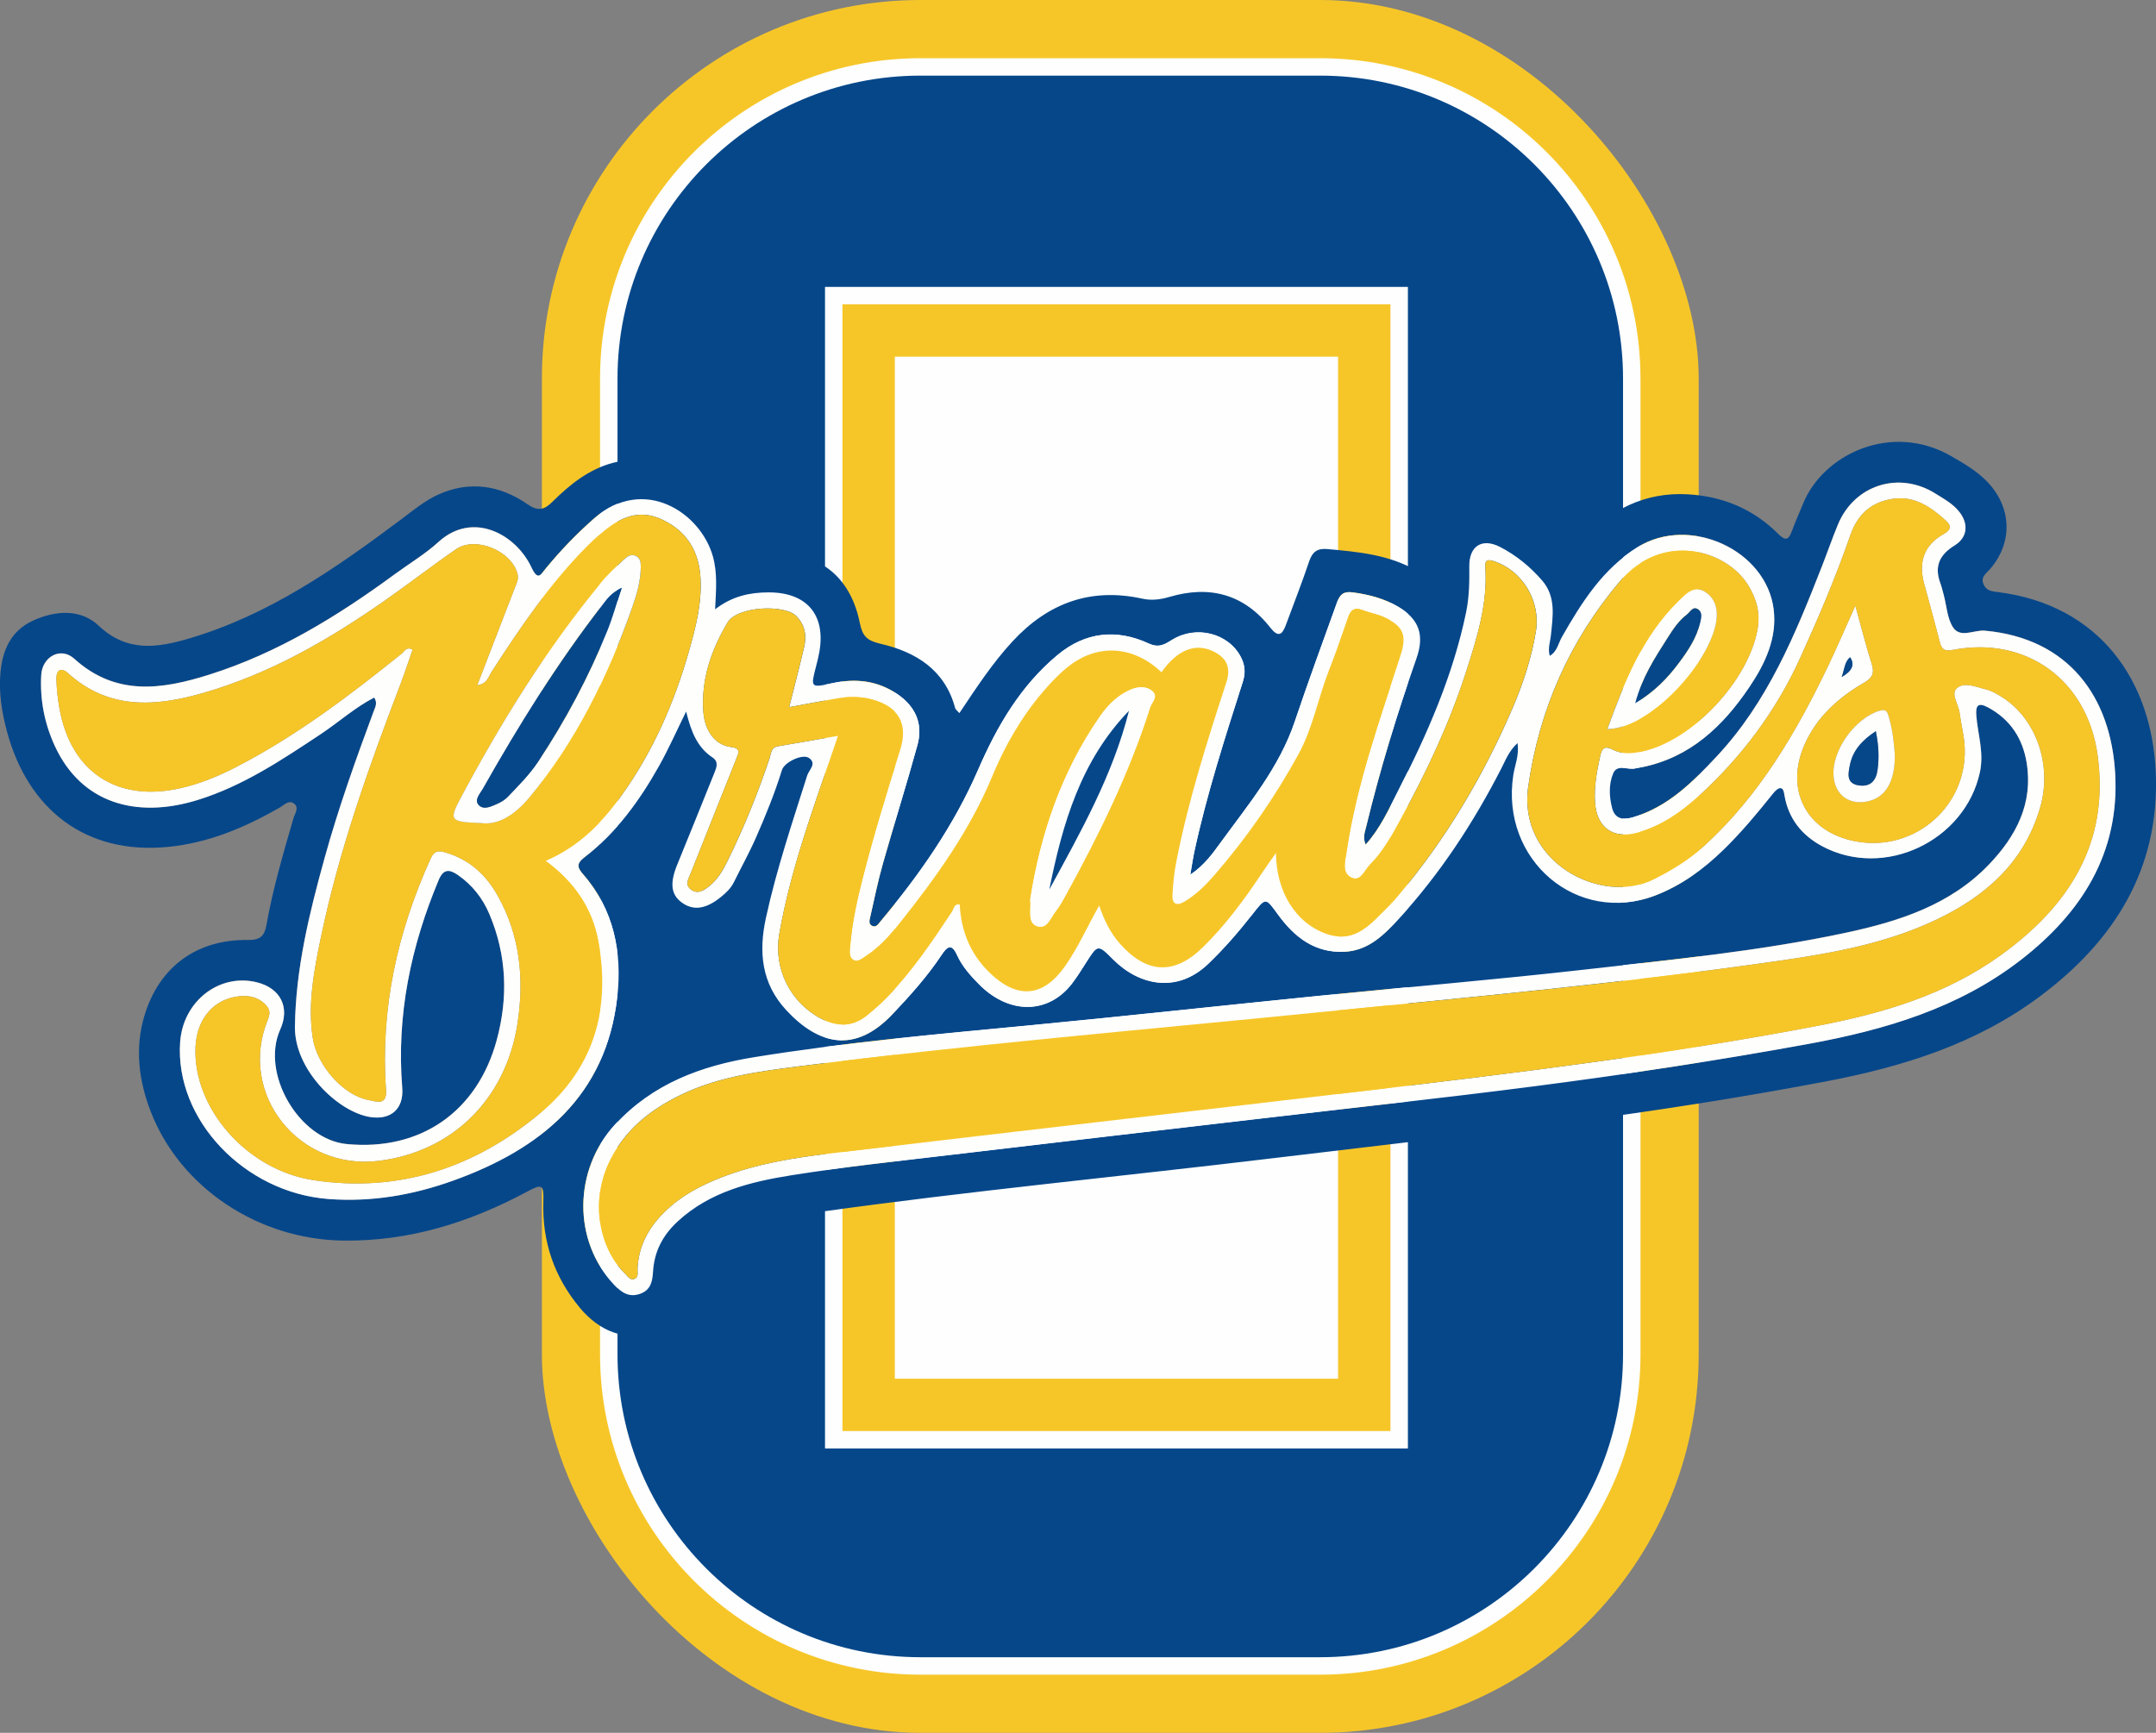 <?xml version="1.0" encoding="UTF-8"?><svg id="b" xmlns="http://www.w3.org/2000/svg" viewBox="0 0 700 562.75"><rect x="0" y="0" width="700" height="562.75" fill="#808080" stroke="none"/><g id="c"><rect x="175.94" width="375.58" height="562.75" rx="122.91" ry="122.91" fill="#f6c629" stroke-width="0"/><path d="M205.26,112.47h316.93c57.41,0,104.02,46.61,104.02,104.02v129.77c0,57.41-46.61,104.02-104.02,104.02H205.26c-57.41,0-104.01-46.61-104.01-104.01v-129.77c0-57.41,46.61-104.02,104.02-104.02Z" transform="translate(645.1 -82.35) rotate(90)" fill="#fdfefd" stroke-width="0"/><path d="M205.26,118.14h316.93c54.28,0,98.35,44.07,98.35,98.35v129.77c0,54.28-44.07,98.35-98.35,98.35H205.26c-54.28,0-98.35-44.07-98.35-98.35v-129.77c0-54.28,44.07-98.35,98.35-98.35Z" transform="translate(645.1 -82.35) rotate(90)" fill="#06478a" stroke-width="0"/><rect x="267.86" y="93.17" width="189.25" height="377.24" fill="#fdfefd" stroke-width="0"/><rect x="179.52" y="192.83" width="365.91" height="177.91" transform="translate(644.27 -80.69) rotate(90)" fill="#f6c629" stroke-width="0"/><rect x="196.52" y="209.83" width="331.91" height="143.91" transform="translate(644.27 -80.69) rotate(90)" fill="#fdfefd" stroke-width="0"/><path d="M311.5,231.58c5.55-8.32,10.75-16.26,17.24-23.28,11.52-12.46,25.34-17.55,42.08-13.89,3.07.67,5.92.31,8.88-.56,13.07-3.86,24.2-.89,32.74,9.98,2.57,3.27,3.85,2.35,5.03-.81,2.57-6.91,5.24-13.78,7.6-20.76,1.03-3.06,2.65-4.24,5.87-3.95,10.03.9,20.02,1.81,29.02,7.03,1.46.85,4.03,2.87,3.94-1.29-.19-8.9,3.02-15.79,11.6-19.2,8.49-3.38,16.12-.5,23.16,4.29,2.88,1.96,5.58,4.31,7.96,6.86,2.62,2.81,4.23,2.44,6.76-.31,9.27-10.1,20.6-15.97,34.66-15.16,11.26.65,21.19,4.75,29.23,12.79,2.23,2.23,3.37,2.3,4.48-.78,1.08-2.99,2.42-5.88,3.6-8.83,6.48-16.18,28.74-26.82,48.25-15.53,4.05,2.35,8.08,4.67,11.43,8.09,8.12,8.29,8.66,19.74,1.11,28.52-1.27,1.48-3.24,2.57-2.07,5.09.96,2.07,2.81,2.17,4.63,2.4,32.94,4.19,50.15,28.75,51.25,59.14,1.12,30.84-13.45,54.07-37.6,72.13-20.82,15.57-44.76,22.95-69.85,27.71-28.13,5.34-56.42,9.71-84.8,13.42-31.53,4.12-63.14,7.69-94.72,11.49-48.87,5.88-97.89,10.57-146.65,17.38-12.41,1.73-24.93,3.54-35.52,11.25-3.57,2.6-5.63,5.63-5.7,10.43-.12,8.7-5.4,14.96-13.86,17.63-8.28,2.62-16.57-.42-23.02-8.19-8.28-9.98-12.2-21.38-11.82-34.33.17-5.75-.34-6-5.4-3.28-18.59,9.97-38.23,16.09-59.5,15.83-27.75-.33-53.08-17.29-62.59-41.94-3.88-10.06-5.19-20.52-2.05-31.04,4.76-15.91,16.99-24.91,33.7-24.65,3.97.06,5.31-1.36,5.94-4.89,2.08-11.72,5.43-23.14,8.74-34.56.45-1.55,1.86-3.35.41-4.68-1.77-1.63-3.46.35-4.9,1.17-11.29,6.46-23.06,11.44-36.17,12.73-26.95,2.65-45.56-12.35-52.32-37.43-1.7-6.32-2.74-12.81-2.1-19.4.7-7.23,3.44-13.34,10.42-16.59,7.38-3.43,15.61-3.93,21.39,1.54,9.34,8.84,19.24,7.2,29.5,4.17,25.82-7.62,47.51-22.73,68.72-38.62,3.87-2.9,7.71-6.1,12.05-8.07,10.11-4.59,20.05-3.1,29.04,3.14,3.4,2.36,5.43,1.82,8.1-.84,5.61-5.58,11.8-10.55,19.61-12.62,17.57-4.66,35.54,4.09,42.78,21.29,2.41,5.72,5.2,7.97,11.66,8.14,13.83.37,22.89,8.58,25.69,22.45.89,4.4,2.24,5.83,6.89,6.91,11.33,2.64,20.81,8.44,24.1,20.88.11.43.62.75,1.36,1.6ZM121.51,226.53c1.13,1.78.28,3.13-.23,4.52-5.82,15.68-11.44,31.43-15.91,47.57-4.96,17.93-9.38,35.89-9.63,54.72-.19,14.17,14.07,27.75,24.42,29.38,6.78,1.07,10.97-2.72,10.42-9.49-1.9-23.51,2.78-45.89,11.85-67.52,1.56-3.71,3.57-3.41,6.2-1.6,4.67,3.23,8.07,7.52,10.26,12.74,5.61,13.3,6.13,26.92,2.4,40.78-6.29,23.36-24.79,36.21-48.76,33.87-15.53-1.52-27.98-22.99-21.57-37.19,3.22-7.13.17-13.37-7.48-15.31-12.23-3.1-24.08,6.09-25.01,19.4-1.74,25.13,20.85,48.89,48.17,50.95,13.98,1.05,27.4-1.27,40.44-5.96,28.47-10.23,49.65-27.43,53.31-59.57,1.64-14.44-1.03-28.44-11.1-39.93-2.02-2.31-2.07-3.58.43-5.5,10.41-8,17.94-18.45,24.29-29.76,3.05-5.44,5.57-11.17,8.74-17.59,1.61,6.5,3.57,11.6,8.53,14.89,2.04,1.36,1.4,3.13.68,4.91-4.02,9.93-7.97,19.88-12.05,29.78-2.46,5.99-2.15,9.75,1.31,12.35,3.75,2.82,7.86,2.3,12.78-1.67,1.69-1.37,3.27-2.84,4.27-4.87,2.36-4.81,4.97-9.5,7.13-14.4,3.16-7.19,6.13-14.48,8.46-22,.8-2.58,6.64-5.33,8.72-3.95,2.73,1.81.05,3.91-.51,5.67-4.85,15.31-9.98,30.52-13.41,46.26-2.43,11.14-1.45,21.34,6.61,30.02,10.49,11.3,22.3,14.19,34.47,1.32,5.76-6.1,11.36-12.32,16-19.32,1.79-2.71,3.23-3.76,4.97.09,1.67,3.7,4.37,6.71,7.2,9.57,9.84,9.91,22.68,9.69,30.33-.56,1.6-2.14,3.02-4.42,4.45-6.67,3.68-5.8,3.75-5.89,8.72-.89,8.32,8.36,20.66,11.17,30.82,1.45,5.22-4.99,9.9-10.42,14.34-16.07,4.42-5.61,4.26-5.6,8.33,0,5.36,7.38,12.04,12.63,21.78,12.1,7.72-.42,12.83-5.64,17.52-10.77,13.4-14.65,24.2-31.15,33.25-48.82,1.39-2.71,2.49-5.69,5.23-8.18.6,4.01-.87,7.14-1.37,10.37-4.27,27.64,20.8,48.9,46.21,39.08,8.4-3.25,15.51-8.47,21.95-14.72,5.91-5.73,11.13-12.05,16.26-18.46.58-.73,1.54-1.67,2.29-1.64,1.04.05,1.17,1.31,1.34,2.35,1.29,7.54,5.62,12.96,12.21,16.5,20.16,10.82,46.39-1.66,51.23-23.99,1.39-6.4-.67-12.28-1.16-18.4-.27-3.4.63-4.38,3.85-2.65,7.18,3.87,11.18,10,12.48,17.84,2.21,13.28-3.4,23.93-12.17,33.11-12.61,13.2-29.28,18.52-46.42,22.19-28.02,6.01-56.56,8.76-84.98,11.98-28.77,3.26-57.63,5.68-86.43,8.57-31.3,3.15-62.57,6.58-93.88,9.58-29.82,2.85-59.66,5.49-89.25,10.29-17.19,2.79-32.95,8.58-45.17,21.9-13.56,14.78-13.79,37.8-.22,52.07,2.33,2.46,4.77,4.17,8.39,2.87,3.51-1.26,3.98-4.13,4.17-7.26.4-6.5,3.19-11.78,7.97-16.21,10.48-9.71,23.7-12.91,37.09-15.04,17.01-2.71,34.17-4.51,51.29-6.55,33.24-3.96,66.49-7.8,99.74-11.69,29.92-3.5,59.88-6.74,89.76-10.6,29.87-3.86,59.65-8.35,89.29-13.79,24.78-4.54,48.59-11.52,68.89-27.23,19.75-15.28,32.14-34.69,30.69-60.53-1.39-24.76-14.94-43.95-42.31-46.44-3.49-.32-7.92,2.52-10.3-1.03-1.94-2.89-2.09-6.98-3.05-10.53-.35-1.29-.65-2.61-1.11-3.86-2.02-5.44-.28-9.25,4.61-12.25,4.16-2.56,4.63-6.85,1.69-10.74-2.08-2.76-5.09-4.34-7.91-6.12-11.83-7.44-26.34-2.81-31.65,10.11-1.85,4.49-3.44,9.08-5.21,13.6-8.62,22.04-17.55,43.91-34.07,61.58-7.81,8.36-15.76,16.43-27.22,19.85-3.36,1-5.88.41-6.78-2.94-.99-3.73-1.16-7.83.33-11.36,1.31-3.11,4.86-.93,7.31-1.6.64-.18,1.32-.23,1.97-.36,15.69-3.18,26.29-13.24,34.87-25.94,5.16-7.64,9.11-15.95,7.95-25.34-2.4-19.33-27.29-30.61-44.09-20.23-11.37,7.03-18.25,17.94-24.68,29.21-1.16,2.03-1.48,4.68-3.93,6.11-.7-2.49.16-4.57.38-6.71.61-6.15,1.72-12.47-2.86-17.76-3.87-4.47-8.43-8.19-13.68-10.9-5.8-2.99-10.02-.3-9.97,6.22.04,5.03,0,10-1.03,14.99-4.25,20.52-12.57,39.48-22.04,57.99-3.06,5.97-5.79,12.22-10.58,17.5-.99-2.31-.26-4.03.17-5.8,4.48-18.56,10.09-36.78,16.37-54.8,2.61-7.48.83-12.63-5.95-16.64-4.53-2.67-9.51-3.97-14.73-4.67-2.86-.38-4.14.49-5.13,3.22-4.65,12.9-9.37,25.78-13.75,38.78-5,14.84-14.97,26.78-24.02,39.2-2.67,3.66-5.33,7.43-9.89,10.49.54-3.07.86-5.37,1.35-7.63,4.04-18.68,9.9-36.85,15.71-55.03.95-2.99.71-5.5-.7-8.16-4.05-7.63-14.41-10.26-22.16-5.52-2.4,1.47-4.29,2.82-7.67,1.26-10.44-4.82-20.57-3.79-29.58,3.69-12.03,9.99-19.69,23.15-25.79,37.22-7.88,18.17-19.04,34.15-31.66,49.23-.72.86-1.44,2.21-2.8,1.55-1.33-.64-.8-2.08-.56-3.14,1.29-5.71,2.47-11.46,4.06-17.09,3.65-12.87,7.69-25.64,11.23-38.54,1.9-6.9-.69-12.54-6.57-16.52-6.47-4.39-13.55-5.16-21.12-3.51-6.99,1.52-7.02,1.36-5.31-5.25.42-1.62.84-3.25,1.13-4.89,2.15-12.14-4.12-19.42-16.54-19.38-6.03.02-11.72,1.19-17.3,5.49.34-6.6.76-11.88-.72-17.17-4.02-14.34-22.51-26.4-38.56-12.31-5.68,4.99-10.88,10.4-15.68,16.23-1.68,2.04-2.56,4.16-4.68-.37-4.99-10.68-18.95-18.45-30.18-8.23-4.31,3.92-9.41,6.97-14.13,10.43-18.58,13.63-38.07,25.64-60.21,32.63-15.3,4.83-30.34,7.16-43.93-5.16-4.35-3.94-10.37-.7-10.7,5.33-.44,7.96,1.06,15.7,4.39,22.96,8.58,18.67,26.43,23.73,46.25,17.64,14.78-4.55,27.46-13.04,40.17-21.48,5.81-3.86,11.04-8.6,17.31-11.84Z" fill="#06478a" stroke-width="0"/><path d="M121.51,226.53c-6.27,3.23-11.5,7.98-17.31,11.84-12.71,8.44-25.39,16.94-40.17,21.48-19.82,6.09-37.67,1.03-46.25-17.64-3.34-7.26-4.83-14.99-4.39-22.96.33-6.02,6.35-9.27,10.7-5.33,13.6,12.33,28.63,10,43.93,5.16,22.14-6.99,41.63-18.99,60.21-32.63,4.72-3.47,9.83-6.51,14.13-10.43,11.22-10.23,25.19-2.45,30.18,8.23,2.12,4.53,3,2.41,4.68.37,4.79-5.83,10-11.25,15.68-16.23,16.05-14.09,34.54-2.04,38.56,12.31,1.48,5.3,1.06,10.57.72,17.17,5.58-4.3,11.28-5.47,17.3-5.49,12.41-.05,18.69,7.24,16.54,19.38-.29,1.65-.71,3.27-1.13,4.89-1.71,6.61-1.68,6.77,5.31,5.25,7.57-1.64,14.65-.88,21.12,3.51,5.87,3.99,8.46,9.62,6.57,16.52-3.54,12.9-7.58,25.66-11.23,38.54-1.6,5.63-2.77,11.38-4.06,17.09-.24,1.07-.77,2.5.56,3.14,1.36.66,2.08-.69,2.8-1.55,12.62-15.08,23.78-31.06,31.66-49.23,6.1-14.07,13.76-27.23,25.79-37.22,9.01-7.48,19.14-8.51,29.58-3.69,3.38,1.56,5.27.21,7.67-1.26,7.75-4.74,18.11-2.11,22.16,5.52,1.41,2.66,1.65,5.17.7,8.16-5.8,18.18-11.66,36.35-15.71,55.03-.49,2.26-.81,4.56-1.35,7.63,4.56-3.06,7.22-6.83,9.89-10.49,9.05-12.42,19.02-24.36,24.02-39.2,4.38-13,9.1-25.88,13.75-38.78.99-2.74,2.27-3.61,5.13-3.22,5.21.7,10.2,2,14.73,4.67,6.78,4.01,8.56,9.16,5.95,16.64-6.29,18.02-11.89,36.24-16.37,54.8-.43,1.77-1.16,3.49-.17,5.8,4.79-5.29,7.53-11.53,10.58-17.5,9.47-18.51,17.79-37.47,22.04-57.99,1.03-4.99,1.08-9.96,1.03-14.99-.05-6.52,4.17-9.21,9.97-6.22,5.25,2.7,9.81,6.43,13.68,10.9,4.58,5.29,3.47,11.61,2.86,17.76-.21,2.14-1.08,4.23-.38,6.71,2.45-1.43,2.77-4.08,3.93-6.11,6.43-11.27,13.31-22.18,24.68-29.21,16.8-10.39,41.69.9,44.09,20.23,1.16,9.39-2.79,17.7-7.95,25.34-8.58,12.7-19.18,22.76-34.87,25.94-.66.13-1.33.19-1.97.36-2.45.67-6-1.51-7.31,1.6-1.49,3.53-1.33,7.64-.33,11.36.89,3.35,3.42,3.95,6.78,2.94,11.45-3.42,19.41-11.49,27.22-19.85,16.52-17.68,25.45-39.54,34.07-61.58,1.77-4.52,3.36-9.11,5.21-13.6,5.31-12.91,19.82-17.54,31.65-10.11,2.82,1.77,5.83,3.36,7.91,6.12,2.93,3.89,2.47,8.18-1.69,10.74-4.89,3-6.63,6.81-4.61,12.25.46,1.25.76,2.57,1.11,3.86.96,3.55,1.11,7.64,3.05,10.53,2.38,3.56,6.81.71,10.3,1.03,27.37,2.49,40.93,21.68,42.31,46.44,1.45,25.84-10.95,45.25-30.69,60.53-20.3,15.7-44.11,22.68-68.89,27.23-29.64,5.43-59.42,9.93-89.29,13.79-29.88,3.86-59.84,7.09-89.76,10.6-33.25,3.89-66.5,7.74-99.74,11.69-17.12,2.04-34.28,3.84-51.29,6.55-13.38,2.13-26.6,5.34-37.09,15.04-4.78,4.42-7.57,9.7-7.97,16.21-.19,3.13-.66,5.99-4.17,7.26-3.62,1.3-6.06-.41-8.39-2.87-13.57-14.27-13.34-37.29.22-52.07,12.22-13.32,27.99-19.11,45.17-21.9,29.59-4.8,59.43-7.43,89.25-10.29,31.31-3,62.58-6.44,93.88-9.58,28.81-2.9,57.67-5.31,86.43-8.57,28.43-3.22,56.96-5.98,84.98-11.98,17.13-3.67,33.81-8.99,46.42-22.19,8.77-9.18,14.38-19.84,12.17-33.11-1.31-7.84-5.31-13.97-12.48-17.84-3.22-1.74-4.12-.75-3.85,2.65.49,6.12,2.55,12,1.16,18.4-4.84,22.33-31.07,34.8-51.23,23.99-6.59-3.54-10.93-8.96-12.21-16.5-.18-1.04-.31-2.3-1.34-2.35-.75-.03-1.7.91-2.29,1.64-5.13,6.41-10.35,12.72-16.26,18.46-6.43,6.25-13.55,11.47-21.95,14.72-25.41,9.82-50.48-11.45-46.21-39.08.5-3.23,1.96-6.36,1.37-10.37-2.74,2.49-3.84,5.47-5.23,8.18-9.05,17.67-19.85,34.16-33.25,48.82-4.69,5.13-9.79,10.35-17.52,10.77-9.75.53-16.43-4.72-21.78-12.1-4.07-5.6-3.91-5.62-8.33,0-4.45,5.65-9.12,11.08-14.34,16.07-10.16,9.72-22.5,6.91-30.82-1.45-4.97-5-5.04-4.91-8.72.89-1.43,2.26-2.85,4.53-4.45,6.67-7.65,10.25-20.49,10.47-30.33.56-2.84-2.86-5.54-5.87-7.2-9.57-1.74-3.85-3.17-2.79-4.97-.09-4.64,7.01-10.24,13.23-16,19.32-12.17,12.87-23.98,9.99-34.47-1.32-8.06-8.68-9.04-18.88-6.61-30.02,3.43-15.74,8.57-30.95,13.41-46.26.56-1.76,3.24-3.86.51-5.67-2.08-1.38-7.92,1.37-8.72,3.95-2.33,7.53-5.3,14.81-8.46,22-2.15,4.9-4.77,9.59-7.13,14.4-.99,2.02-2.57,3.5-4.27,4.87-4.92,3.98-9.03,4.49-12.78,1.67-3.46-2.6-3.78-6.36-1.31-12.35,4.08-9.9,8.03-19.85,12.05-29.78.72-1.78,1.37-3.55-.68-4.91-4.95-3.3-6.92-8.4-8.53-14.89-3.17,6.42-5.69,12.15-8.74,17.59-6.35,11.32-13.88,21.76-24.29,29.76-2.5,1.92-2.46,3.19-.43,5.5,10.07,11.49,12.75,25.48,11.1,39.93-3.66,32.14-24.84,49.35-53.31,59.57-13.04,4.68-26.46,7.01-40.44,5.96-27.32-2.06-49.92-25.82-48.17-50.95.92-13.31,12.77-22.5,25.01-19.4,7.65,1.94,10.7,8.18,7.48,15.31-6.41,14.21,6.05,35.68,21.57,37.19,23.97,2.34,42.47-10.51,48.76-33.87,3.73-13.86,3.21-27.47-2.4-40.78-2.2-5.21-5.59-9.51-10.26-12.74-2.63-1.81-4.64-2.11-6.2,1.6-9.07,21.63-13.75,44.01-11.85,67.52.55,6.77-3.64,10.56-10.42,9.49-10.35-1.63-24.62-15.21-24.42-29.38.26-18.83,4.67-36.79,9.63-54.72,4.47-16.14,10.08-31.89,15.91-47.57.51-1.39,1.36-2.74.23-4.52ZM602.39,196.71c1.92,6.93,3.41,12.91,5.27,18.78.96,3.03.42,4.55-2.5,6.25-8.22,4.79-15.23,11.01-19.21,19.94-6.59,14.82.54,28.46,16.37,31.52,19.54,3.77,37.16-11.93,35.49-31.72-.28-3.32-1.16-6.59-1.56-9.91-.34-2.76-2.95-6.22-.98-8.02,2.5-2.29,6.4-.4,9.62.36,1.43.34,2.8,1.1,4.1,1.85,11.95,6.91,17.58,22.46,13.29,36.86-5.22,17.5-17.6,28.42-33.48,35.99-15.91,7.59-33.03,10.78-50.29,13.28-50.4,7.3-101.12,11.93-151.77,16.99-55.66,5.56-111.41,10.29-166.92,17.36-13.12,1.67-26.28,3.36-38.41,9.15-10.39,4.96-19.04,11.86-23.95,22.62-5.52,12.08-3.21,27.13,5.42,35.54.89.86,1.7,2.45,3.27,1.69,1.25-.6.78-2.09.83-3.21.32-7.46,3.67-13.45,8.88-18.55,5.24-5.14,11.58-8.47,18.34-11.11,11.49-4.48,23.59-6.39,35.71-7.83,57.54-6.84,115.11-13.43,172.65-20.22,49.39-5.83,98.75-11.84,147.63-21.19,21.23-4.06,41.65-10.11,59.43-22.96,22.13-15.98,35.35-36.4,31.41-64.98-3.36-24.37-23.19-38.75-47.06-34.12-2.68.52-3.58-.23-4.18-2.6-1.61-6.32-3.35-12.61-5.07-18.9-1.91-7.01-.09-12.58,6.42-16.2,2.24-1.24,2.53-2.6.7-4.25-4.95-4.47-10.27-8.23-17.46-7.11-6.94,1.08-11.31,5.14-13.62,11.78-4.72,13.6-10.37,26.84-16.32,39.94-7.8,17.16-18.9,31.96-32.76,44.66-5.83,5.34-12.3,9.85-20.08,12.01-7.86,2.18-13.2-1.62-13.74-9.84-.34-5.06.56-10,1.65-14.93.59-2.66,1.38-3.61,4.22-2.14,2.89,1.49,6.13,1.24,9.34.56,16.31-3.49,34.56-22.86,37.56-39.69.94-5.29-.28-9.81-3.04-14.3-7.01-11.44-27.84-17.7-41.78-1.13-16.26,19.33-26.07,41.53-29.63,66.5-3.51,24.61,23.73,38.57,40.58,30.18,6.06-3.01,11.71-6.49,16.68-11.04,17.76-16.25,29.65-36.56,39.94-57.96,3-6.25,5.72-12.63,9-19.91ZM154.95,222.52c4.22-10.93,8.21-21.31,12.22-31.68.54-1.4,1.26-2.71.88-4.33-1.78-7.55-13.61-12.55-19.98-8.16-7.72,5.32-15.13,11.08-22.81,16.46-18.31,12.85-37.54,23.96-59.22,30.21-15.61,4.5-30.71,5.57-43.96-6.41-2.29-2.07-3.83-.97-3.77,1.82.06,3.17.41,6.36.96,9.48,3.64,20.72,18.64,30.66,39.13,26.1,6.43-1.43,12.44-3.91,18.25-6.91,19.46-10.03,36.8-23.18,53.77-36.85.93-.75,1.54-2.37,3.54-1.29-1.27,3.64-2.46,7.33-3.84,10.95-10.28,26.9-19.99,53.98-25.88,82.25-2.25,10.82-4.39,21.72-2.71,32.87,1.35,9,9.97,18.72,18.15,20.21,2.39.44,6.02,1.98,5.65-3.28-1.86-26.31,3.64-51.22,14.48-75.11,1.2-2.66,2.48-2.7,4.96-1.97,7.71,2.3,13.1,7.29,16.89,14.11,7.22,12.99,8.59,26.91,6.36,41.39-3.76,24.47-21.03,41.62-45,44.61-26.15,3.26-45.94-21.87-36.03-45.93,1.01-2.45.36-3.77-1.2-5.21-2.25-2.08-5.02-2.6-7.95-2.33-8.35.77-13.97,7.27-14.37,16.55-.86,19.67,16.53,39.92,38.45,43.21,27.78,4.16,52.51-4.15,73.69-21.99,17.21-14.5,22.75-33.69,18.63-55.72-2.03-10.88-7.98-19.3-17.12-26.03,10.9-4.67,18.38-12.4,24.77-21.35,10.13-14.19,16.99-29.91,21.76-46.6,2.21-7.74,4.22-15.55,3.8-23.69-.44-8.69-4.3-15.31-12.41-19.14-7.73-3.65-13.94-.63-19.74,4.34-1.52,1.31-3.02,2.66-4.44,4.08-12.25,12.31-21.95,26.56-31.3,41.08-1.01,1.57-1.41,3.87-4.61,4.25ZM377.11,218.29c-9.3-8.82-21.07-9.38-30.69-1.48-2.83,2.32-5.38,5.04-7.77,7.83-7.03,8.22-12.37,17.55-16.48,27.47-7.34,17.7-18.37,32.99-30.17,47.82-3.13,3.93-6.48,7.71-10.75,10.49-1.24.81-2.69,2.12-4.08,1.37-1.67-.9-1.26-2.94-1.13-4.59.62-7.36,2.17-14.57,3.99-21.71,3.59-14.11,7.85-28.02,12.24-41.89,2.69-8.49-.39-13.97-8.94-16.39-4.14-1.17-8.28-1.03-12.44-.26-4.72.87-9.43,1.74-14.66,2.7,1.73-6.89,3.37-13.14,4.84-19.44.89-3.79.32-7.29-2.6-10.2-3.78-3.77-19.09-3.18-22.24,2.14-5.36,9.06-8.62,18.5-7.86,29.05.44,6.11,3.84,10.74,8.8,11.36,3.46.43,2.72,1.78,1.92,3.8-4.96,12.43-9.9,24.86-14.85,37.29-.73,1.82-2.04,3.77.28,5.35,2.07,1.41,3.9.18,5.5-1.02,2.88-2.16,4.64-5.22,6.21-8.41,5.33-10.82,9.83-21.98,13.67-33.42.48-1.44.37-3.42,2.67-3.8,6.3-1.03,12.58-2.18,19.51-3.39-.69,2.05-1.06,3.14-1.43,4.23-6.77,19.78-14.01,39.41-17.63,60.11-1.94,11.1,3.42,22.08,13.38,27.4,5.17,2.76,10.27,2.93,15.02-.91,2.33-1.89,4.61-3.89,6.7-6.04,8.09-8.34,14.53-17.94,20.93-27.58.62-.94.7-2.73,2.57-2.47.41,8.8,3.58,16.37,9.95,22.42,8.95,8.51,17.22,7.63,24.23-2.34,4.26-6.05,7.21-12.85,11.1-19.7,1.66,4.87,3.65,8.89,6.69,12.33,8.75,9.91,17.74,10.33,27.1,1.09,7.31-7.21,13.38-15.42,19.04-23.95,1.32-1.98,2.72-3.91,4.56-6.55.07,12.54,6.33,22.51,15.92,26.11,10.14,3.81,15.32-3.8,21.29-9.48.85-.81,1.61-1.71,2.36-2.6,15.56-18.44,27.72-38.97,37.24-61.09,3.45-8.02,6.15-16.28,7.57-24.91,1.63-9.9-4.45-19.85-13.76-22.82-1.96-.62-2.82-.28-2.66,1.94.81,11.8-2.64,22.84-6.18,33.84-5.37,16.7-12.78,32.5-21.2,47.84-2.89,5.26-5.71,10.64-10.03,14.93-1.82,1.8-3.05,5.84-6.23,4.16-3.03-1.6-1.83-5.4-1.4-8.32,3.26-21.97,10.76-42.78,17.54-63.79,2.08-6.45,1-9.44-5.23-12.32-2.25-1.04-4.78-1.46-7.11-2.36-2.67-1.03-3.9-.03-4.76,2.52-1.92,5.71-3.95,11.38-6.14,16.99-3.53,9.03-5.24,18.78-9.92,27.31-7.67,13.97-16.73,27.06-27.18,39.12-2.86,3.3-5.94,6.37-9.72,8.66-2.7,1.63-4.19.85-4-2.27.22-3.5.55-7.02,1.22-10.45,3.87-19.91,10.01-39.2,16.29-58.45,1.56-4.77.11-8.02-4.43-10.12-5.78-2.67-11.54-.38-16.64,6.84ZM597.96,219.85q5.13-2.88,2.72-6.42c-1.79,1.52-1.79,3.78-2.72,6.42Z" fill="#fefefd" stroke-width="0"/><path d="M602.39,196.71c-3.28,7.28-6,13.67-9,19.91-10.29,21.4-22.18,41.71-39.94,57.96-4.97,4.55-10.62,8.02-16.68,11.04-16.86,8.39-44.09-5.57-40.58-30.18,3.56-24.97,13.37-47.17,29.63-66.5,13.94-16.57,34.77-10.31,41.78,1.13,2.75,4.5,3.98,9.01,3.04,14.3-3,16.83-21.25,36.2-37.56,39.69-3.21.69-6.45.94-9.34-.56-2.84-1.47-3.63-.51-4.22,2.14-1.09,4.93-1.99,9.87-1.65,14.93.55,8.22,5.88,12.02,13.74,9.84,7.78-2.16,14.25-6.67,20.08-12.01,13.86-12.7,24.96-27.5,32.76-44.66,5.96-13.1,11.61-26.34,16.32-39.94,2.31-6.65,6.68-10.7,13.62-11.78,7.19-1.12,12.51,2.64,17.46,7.11,1.82,1.65,1.54,3.01-.7,4.25-6.51,3.62-8.33,9.19-6.42,16.2,1.71,6.29,3.46,12.58,5.07,18.9.6,2.37,1.5,3.12,4.18,2.6,23.87-4.63,43.7,9.75,47.06,34.12,3.94,28.58-9.28,49-31.41,64.98-17.78,12.84-38.2,18.89-59.43,22.96-48.89,9.35-98.25,15.36-147.63,21.19-57.54,6.79-115.11,13.38-172.65,20.22-12.13,1.44-24.22,3.35-35.71,7.83-6.76,2.64-13.1,5.97-18.34,11.11-5.21,5.1-8.56,11.09-8.88,18.55-.05,1.12.42,2.61-.83,3.21-1.57.76-2.38-.83-3.27-1.69-8.63-8.4-10.94-23.45-5.42-35.54,4.92-10.76,13.56-17.66,23.95-22.62,12.14-5.79,25.29-7.48,38.41-9.15,55.51-7.07,111.26-11.8,166.92-17.36,50.66-5.06,101.37-9.68,151.77-16.99,17.25-2.5,34.38-5.69,50.29-13.28,15.87-7.57,28.26-18.5,33.48-35.99,4.3-14.41-1.34-29.95-13.29-36.86-1.29-.75-2.66-1.51-4.1-1.85-3.22-.76-7.12-2.65-9.62-.36-1.97,1.8.64,5.26.98,8.02.4,3.32,1.28,6.59,1.56,9.91,1.67,19.79-15.94,35.49-35.49,31.72-15.83-3.06-22.97-16.7-16.37-31.52,3.97-8.93,10.99-15.15,19.21-19.94,2.92-1.7,3.45-3.22,2.5-6.25-1.86-5.87-3.35-11.85-5.27-18.78ZM521.88,236.78c13.84-.2,33.25-21.38,35.36-35.08.6-3.91-.39-7.62-3.9-9.65-3.48-2.01-6.09.94-8.24,3.03-11.83,11.53-17.63,26.41-23.22,41.69ZM615.21,245.26c-.28-3.9-.73-8.21-1.95-12.4-.43-1.48-.73-2.74-3.01-2.05-8,2.42-15.58,12.99-14.94,21.19.49,6.17,5.05,9.55,11.12,8.23,5.74-1.25,8.81-6.33,8.78-14.97Z" fill="#f6c629" stroke-width="0"/><path d="M154.95,222.52c3.2-.38,3.6-2.68,4.61-4.25,9.35-14.52,19.05-28.77,31.3-41.08,1.42-1.42,2.91-2.78,4.44-4.08,5.79-4.97,12.01-7.99,19.74-4.34,8.11,3.83,11.96,10.45,12.41,19.14.41,8.14-1.59,15.95-3.8,23.69-4.77,16.69-11.62,32.41-21.76,46.6-6.39,8.95-13.86,16.68-24.77,21.35,9.14,6.74,15.09,15.16,17.12,26.03,4.11,22.02-1.42,41.22-18.63,55.72-21.18,17.84-45.92,26.15-73.69,21.99-21.92-3.28-39.3-23.54-38.45-43.21.4-9.28,6.03-15.78,14.37-16.55,2.93-.27,5.7.25,7.95,2.33,1.56,1.44,2.21,2.76,1.2,5.21-9.9,24.05,9.89,49.18,36.03,45.93,23.97-2.99,41.24-20.14,45-44.61,2.22-14.48.86-28.4-6.36-41.39-3.8-6.83-9.18-11.81-16.89-14.11-2.48-.74-3.75-.69-4.96,1.97-10.83,23.9-16.34,48.8-14.48,75.11.37,5.26-3.25,3.72-5.65,3.28-8.18-1.5-16.79-11.21-18.15-20.21-1.68-11.16.46-22.05,2.71-32.87,5.89-28.27,15.6-55.35,25.88-82.25,1.38-3.62,2.57-7.3,3.84-10.95-2-1.08-2.61.54-3.54,1.29-16.97,13.67-34.31,26.82-53.77,36.85-5.8,2.99-11.82,5.48-18.25,6.91-20.5,4.56-35.5-5.37-39.13-26.1-.55-3.12-.9-6.31-.96-9.48-.05-2.79,1.48-3.89,3.77-1.82,13.25,11.98,28.35,10.91,43.96,6.41,21.68-6.25,40.91-17.36,59.22-30.21,7.68-5.38,15.09-11.15,22.81-16.46,6.38-4.39,18.2.61,19.98,8.16.38,1.62-.34,2.93-.88,4.33-4.01,10.37-8.01,20.75-12.22,31.68ZM156.17,267.28c5.94.78,11.3-3.01,15.76-8.38,15.18-18.27,25.36-39.27,33.26-61.47,1.51-4.24,2.79-8.6,2.86-13.18.02-1.52-.13-3.14-1.78-3.8-1.42-.57-2.68.3-3.63,1.2-2.54,2.42-5.18,4.8-7.4,7.49-17.75,21.53-32.36,45.14-45.5,69.69-4.08,7.63-3.75,8.1,6.43,8.44Z" fill="#f6c629" stroke-width="0"/><path d="M377.11,218.29c5.11-7.23,10.87-9.52,16.64-6.84,4.54,2.1,5.98,5.35,4.43,10.12-6.28,19.25-12.42,38.53-16.29,58.45-.67,3.44-1,6.96-1.22,10.45-.2,3.12,1.3,3.9,4,2.27,3.78-2.28,6.86-5.36,9.72-8.66,10.45-12.07,19.51-25.16,27.18-39.12,4.68-8.53,6.39-18.28,9.92-27.31,2.19-5.61,4.22-11.28,6.14-16.99.86-2.55,2.09-3.55,4.76-2.52,2.33.9,4.86,1.32,7.11,2.36,6.23,2.89,7.31,5.87,5.23,12.32-6.78,21.01-14.28,41.82-17.54,63.79-.43,2.92-1.63,6.72,1.4,8.32,3.18,1.68,4.41-2.36,6.23-4.16,4.33-4.28,7.15-9.67,10.03-14.93,8.42-15.34,15.83-31.15,21.2-47.84,3.54-11.01,6.99-22.04,6.18-33.84-.15-2.22.7-2.56,2.66-1.94,9.31,2.97,15.39,12.92,13.76,22.82-1.42,8.63-4.12,16.89-7.57,24.91-9.53,22.12-21.68,42.65-37.24,61.09-.76.9-1.52,1.8-2.36,2.6-5.97,5.68-11.14,13.29-21.29,9.48-9.58-3.6-15.85-13.57-15.92-26.11-1.85,2.64-3.25,4.57-4.56,6.55-5.66,8.53-11.74,16.74-19.04,23.95-9.37,9.24-18.35,8.81-27.1-1.09-3.04-3.44-5.03-7.46-6.69-12.33-3.88,6.85-6.84,13.65-11.1,19.7-7.01,9.96-15.28,10.84-24.23,2.34-6.37-6.05-9.54-13.61-9.95-22.42-1.86-.26-1.94,1.54-2.57,2.47-6.4,9.64-12.84,19.23-20.93,27.58-2.09,2.15-4.36,4.15-6.7,6.04-4.75,3.84-9.85,3.67-15.02.91-9.96-5.32-15.32-16.3-13.38-27.4,3.62-20.7,10.87-40.34,17.63-60.11.37-1.09.74-2.18,1.43-4.23-6.93,1.21-13.21,2.36-19.51,3.39-2.3.38-2.18,2.36-2.67,3.8-3.83,11.44-8.33,22.6-13.67,33.42-1.57,3.19-3.33,6.24-6.21,8.41-1.59,1.2-3.43,2.43-5.5,1.02-2.32-1.59-1-3.53-.28-5.35,4.94-12.43,9.89-24.87,14.85-37.29.8-2.02,1.54-3.37-1.92-3.8-4.95-.61-8.35-5.25-8.8-11.36-.76-10.56,2.5-19.99,7.86-29.05,3.15-5.32,18.46-5.91,22.24-2.14,2.93,2.92,3.49,6.42,2.6,10.2-1.47,6.3-3.12,12.55-4.84,19.44,5.23-.96,9.95-1.83,14.66-2.7,4.17-.77,8.31-.91,12.44.26,8.55,2.42,11.63,7.9,8.94,16.39-4.4,13.87-8.65,27.79-12.24,41.89-1.82,7.14-3.37,14.35-3.99,21.71-.14,1.65-.54,3.69,1.13,4.59,1.39.75,2.84-.56,4.08-1.37,4.27-2.79,7.62-6.56,10.75-10.49,11.8-14.83,22.83-30.11,30.17-47.82,4.11-9.92,9.45-19.25,16.48-27.47,2.39-2.79,4.94-5.51,7.77-7.83,9.62-7.9,21.38-7.34,30.69,1.48ZM334.51,292c.35,3.74-.95,7.53,2.08,8.72,3.3,1.3,4.49-2.62,6.14-4.73,1.33-1.7,2.38-3.64,3.43-5.54,10.7-19.51,20.5-39.43,27.25-60.7.53-1.68,2.81-3.58.68-5.34-2.09-1.73-4.8-1.41-7.17-.36-4.09,1.8-7.19,4.89-9.7,8.5-12.68,18.21-19.44,38.65-22.7,59.45Z" fill="#f6c629" stroke-width="0"/><path d="M597.96,219.85c.93-2.64.93-4.89,2.72-6.42q2.41,3.54-2.72,6.42Z" fill="#06478a" stroke-width="0"/><path d="M521.88,236.78c5.59-15.28,11.39-30.16,23.22-41.69,2.15-2.09,4.77-5.04,8.24-3.03,3.51,2.03,4.5,5.74,3.9,9.65-2.11,13.7-21.52,34.88-35.36,35.08ZM530.91,228.39c6.23-3.73,10.48-8.15,14.17-13.09,2.99-4,5.8-8.19,6.94-13.18.32-1.42.76-3.23-.63-4.2-1.74-1.22-2.58.81-3.67,1.63-2.71,2.05-4.56,4.91-6.33,7.69-4.07,6.39-8.25,12.78-10.47,21.15Z" fill="#fefefd" stroke-width="0"/><path d="M615.21,245.26c.03,8.64-3.03,13.72-8.78,14.97-6.08,1.32-10.64-2.05-11.12-8.23-.65-8.2,6.94-18.77,14.94-21.19,2.28-.69,2.58.57,3.01,2.05,1.22,4.19,1.68,8.5,1.95,12.4ZM609.03,237.46c-4.57,3-7.49,6.37-8.41,11-.52,2.64-1.35,6.01,2.97,6.61,3.77.52,5.55-1.63,6.01-5.08.53-3.96.38-7.91-.57-12.53Z" fill="#fefefd" stroke-width="0"/><path d="M156.17,267.28c-10.18-.34-10.51-.82-6.43-8.44,13.13-24.55,27.74-48.16,45.5-69.69,2.23-2.7,4.86-5.07,7.4-7.49.96-.91,2.21-1.78,3.63-1.2,1.66.67,1.81,2.28,1.78,3.8-.07,4.58-1.36,8.94-2.86,13.18-7.9,22.2-18.08,43.21-33.26,61.47-4.47,5.37-9.82,9.16-15.76,8.38ZM201.85,190.91c-3.5,1.6-4.88,3.76-6.34,5.65-14.55,18.8-27.06,38.94-38.73,59.6-.92,1.62-2.99,3.69-1.25,5.38,1.64,1.59,4.12.29,6.07-.57,1.19-.53,2.39-1.28,3.28-2.22,3.45-3.63,7.01-7.15,9.81-11.36,8.91-13.4,16.4-27.55,22.46-42.45,1.73-4.25,2.94-8.71,4.7-14.03Z" fill="#fefefd" stroke-width="0"/><path d="M334.51,292c3.26-20.8,10.02-41.24,22.7-59.45,2.51-3.61,5.61-6.69,9.7-8.5,2.37-1.05,5.08-1.36,7.17.36,2.13,1.76-.14,3.66-.68,5.34-6.74,21.28-16.55,41.19-27.25,60.7-1.04,1.9-2.09,3.84-3.43,5.54-1.65,2.11-2.84,6.02-6.14,4.73-3.03-1.19-1.73-4.98-2.08-8.72ZM340.69,288.86c10.2-18.7,20.65-37.22,25.86-58.03-15.69,16.22-21.62,36.79-25.86,58.03Z" fill="#fefefd" stroke-width="0"/><path d="M530.91,228.39c2.22-8.37,6.4-14.76,10.47-21.15,1.77-2.78,3.62-5.64,6.33-7.69,1.09-.83,1.93-2.85,3.67-1.63,1.39.97.95,2.78.63,4.2-1.13,4.99-3.95,9.18-6.94,13.18-3.69,4.94-7.94,9.36-14.17,13.09Z" fill="#06478a" stroke-width="0"/><path d="M609.03,237.46c.95,4.62,1.1,8.57.57,12.53-.46,3.45-2.24,5.6-6.01,5.08-4.32-.6-3.49-3.97-2.97-6.61.91-4.63,3.84-8.01,8.41-11Z" fill="#06478a" stroke-width="0"/><path d="M201.85,190.91c-1.76,5.32-2.97,9.78-4.7,14.03-6.05,14.9-13.55,29.05-22.46,42.45-2.8,4.21-6.36,7.74-9.81,11.36-.89.94-2.09,1.69-3.28,2.22-1.95.86-4.43,2.16-6.07.57-1.74-1.69.33-3.75,1.25-5.38,11.68-20.67,24.18-40.8,38.73-59.6,1.46-1.89,2.84-4.05,6.34-5.65Z" fill="#06478a" stroke-width="0"/><path d="M340.69,288.86c4.25-21.24,10.17-41.81,25.86-58.03-5.21,20.81-15.66,39.32-25.86,58.03Z" fill="#06478a" stroke-width="0"/></g></svg>